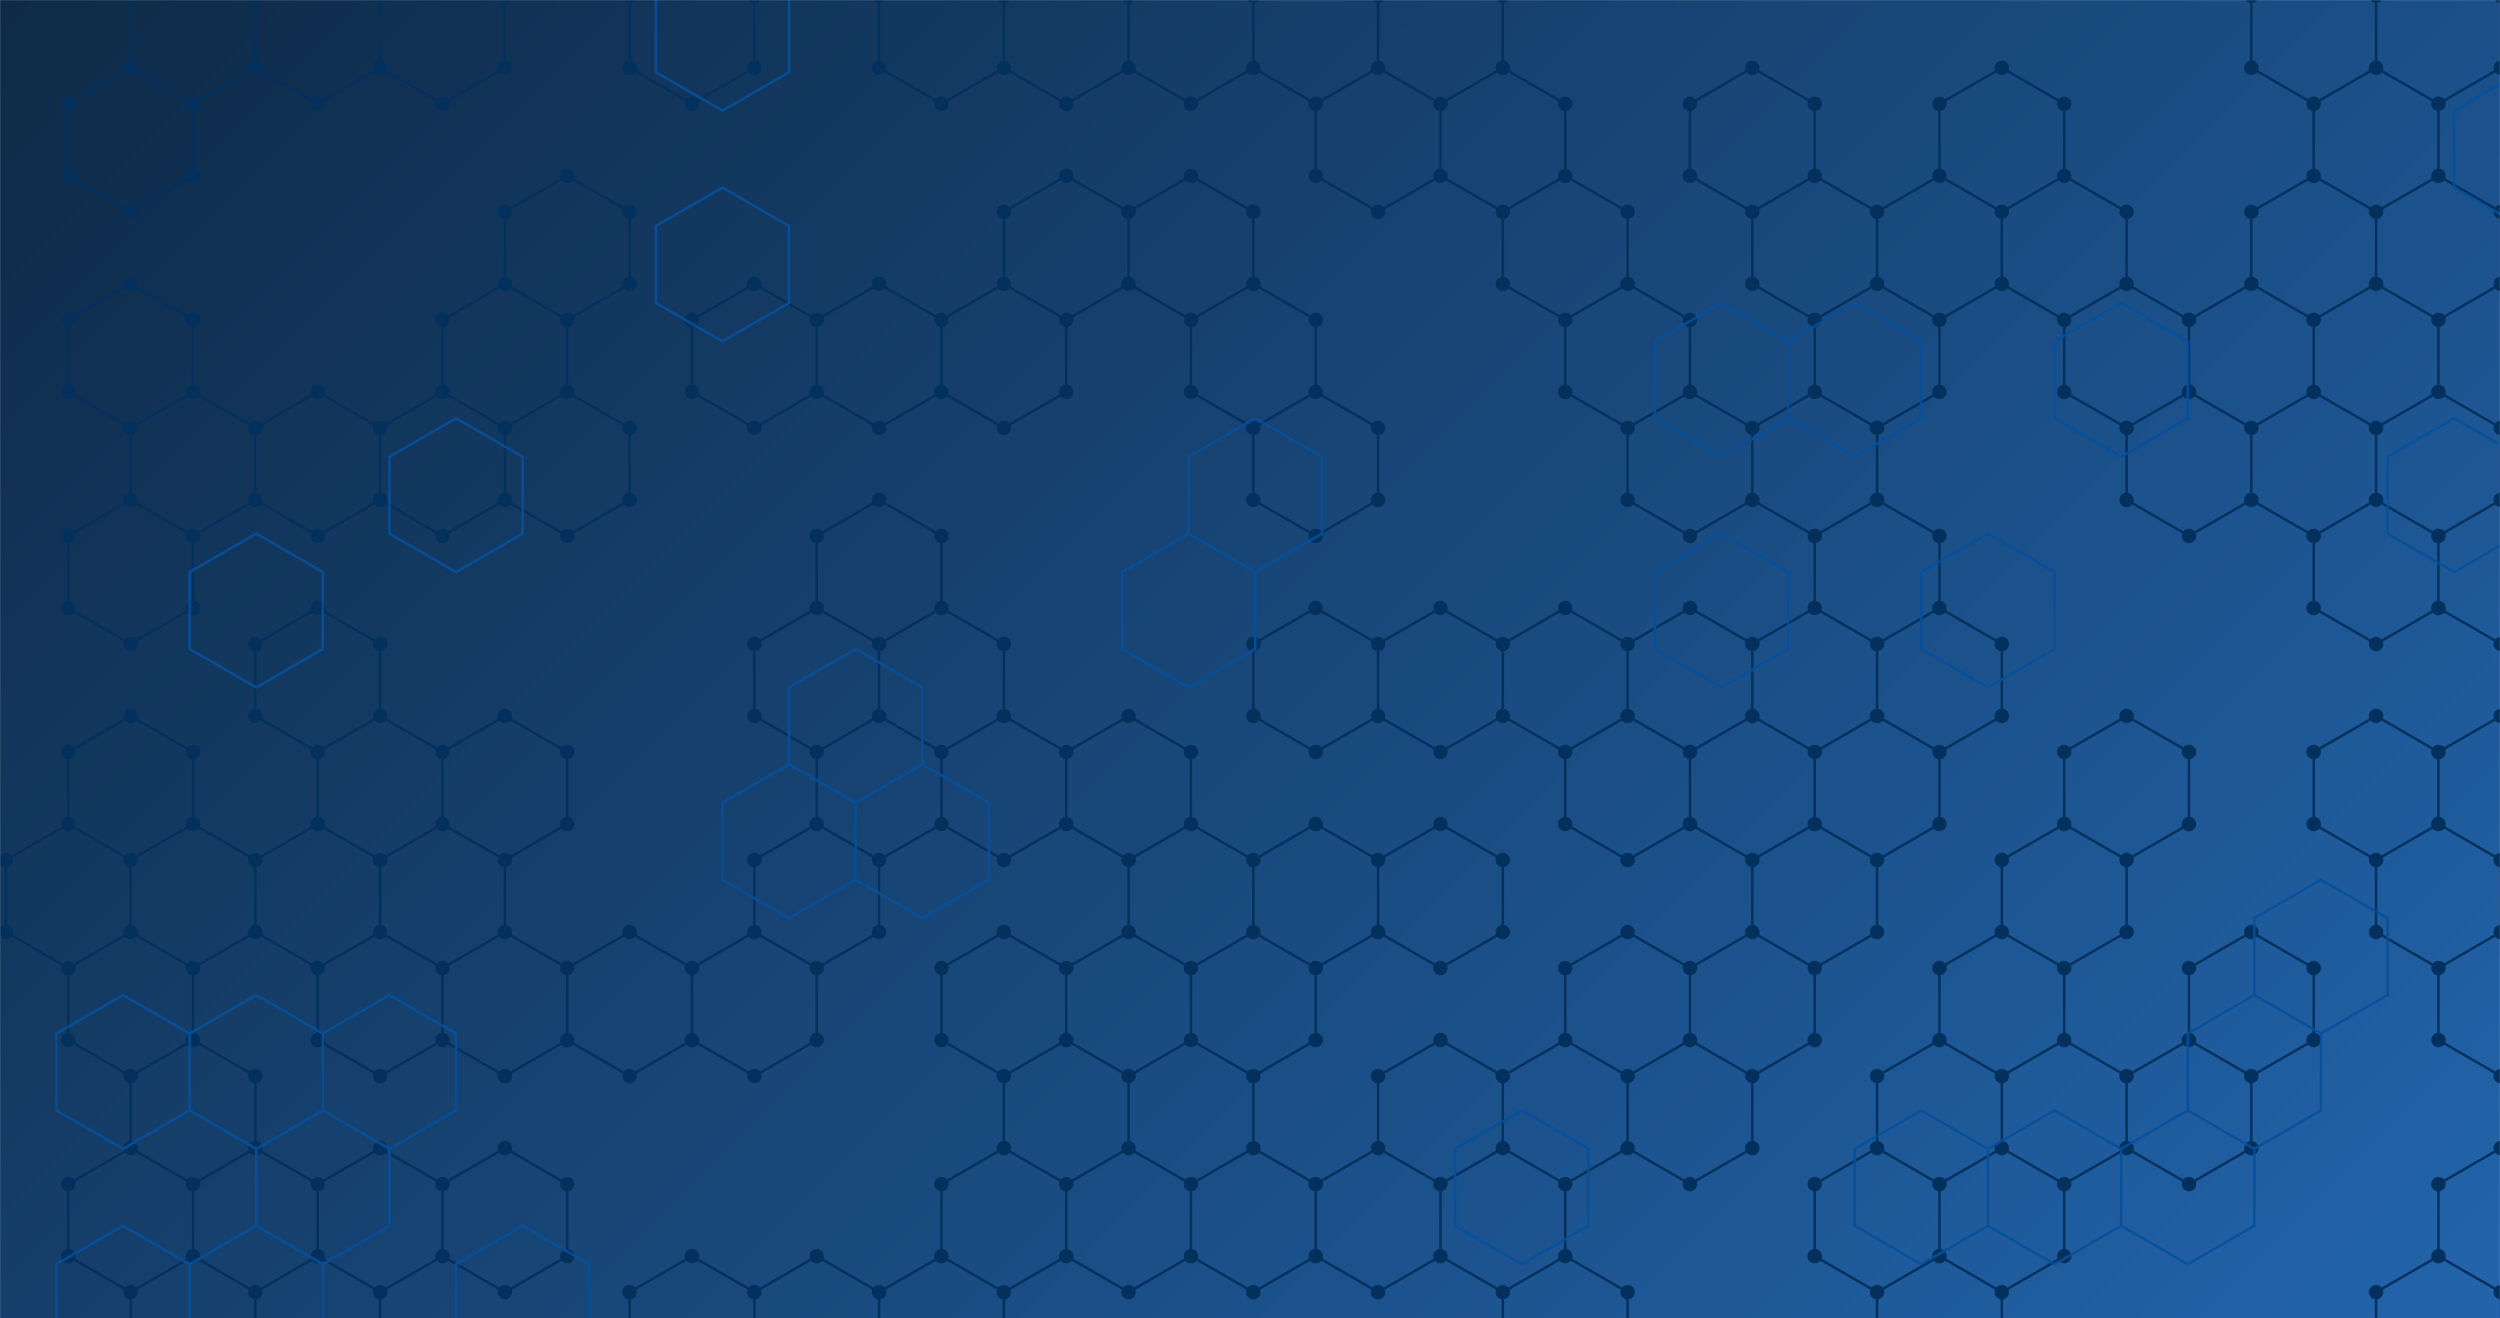 <svg xmlns="http://www.w3.org/2000/svg" version="1.1" xmlns:xlink="http://www.w3.org/1999/xlink" xmlns:svgjs="http://svgjs.com/svgjs" width="2048" height="1080" preserveAspectRatio="none" viewBox="0 0 2048 1080"><g mask="url(&quot;#SvgjsMask1014&quot;)" fill="none"><rect width="2048" height="1080" x="0" y="0" fill="url(#SvgjsLinearGradient1015)"></rect><path d="M106.99 55.54L158.08 85.04L158.08 144.04L106.99 173.54L55.89 144.04L55.89 85.04zM106.99 232.54L158.08 262.04L158.08 321.04L106.99 350.54L55.89 321.04L55.89 262.04zM106.99 409.54L158.08 439.04L158.08 498.04L106.99 527.54L55.89 498.04L55.89 439.04zM106.99 586.54L158.08 616.04L158.08 675.04L106.99 704.54L55.89 675.04L55.89 616.04zM55.89 675.04L106.99 704.54L106.99 763.54L55.89 793.04L4.79 763.54L4.79 704.54zM106.99 763.54L158.08 793.04L158.08 852.04L106.99 881.54L55.89 852.04L55.89 793.04zM106.99 940.54L158.08 970.04L158.08 1029.04L106.99 1058.54L55.89 1029.04L55.89 970.04zM158.08 -32.96L209.18 -3.46L209.18 55.54L158.08 85.04L106.99 55.54L106.99 -3.46zM158.08 321.04L209.18 350.54L209.18 409.54L158.08 439.04L106.99 409.54L106.99 350.54zM158.08 675.04L209.18 704.54L209.18 763.54L158.08 793.04L106.99 763.54L106.99 704.54zM158.08 852.04L209.18 881.54L209.18 940.54L158.08 970.04L106.99 940.54L106.99 881.54zM209.18 940.54L260.28 970.04L260.28 1029.04L209.18 1058.54L158.08 1029.04L158.08 970.04zM158.08 1029.04L209.18 1058.54L209.18 1117.54L158.08 1147.04L106.99 1117.54L106.99 1058.54zM260.28 -32.96L311.37 -3.46L311.37 55.54L260.28 85.04L209.18 55.54L209.18 -3.46zM260.28 321.04L311.37 350.54L311.37 409.54L260.28 439.04L209.18 409.54L209.18 350.54zM260.28 498.04L311.37 527.54L311.37 586.54L260.28 616.04L209.18 586.54L209.18 527.54zM311.37 586.54L362.47 616.04L362.47 675.04L311.37 704.54L260.28 675.04L260.28 616.04zM260.28 675.04L311.37 704.54L311.37 763.54L260.28 793.04L209.18 763.54L209.18 704.54zM311.37 763.54L362.47 793.04L362.47 852.04L311.37 881.54L260.28 852.04L260.28 793.04zM311.37 940.54L362.47 970.04L362.47 1029.04L311.37 1058.54L260.28 1029.04L260.28 970.04zM260.28 1029.04L311.37 1058.54L311.37 1117.54L260.28 1147.04L209.18 1117.54L209.18 1058.54zM362.47 -32.96L413.57 -3.46L413.57 55.54L362.47 85.04L311.37 55.54L311.37 -3.46zM413.57 232.54L464.67 262.04L464.67 321.04L413.57 350.54L362.47 321.04L362.47 262.04zM362.47 321.04L413.57 350.54L413.57 409.54L362.47 439.04L311.37 409.54L311.37 350.54zM413.57 586.54L464.67 616.04L464.67 675.04L413.57 704.54L362.47 675.04L362.47 616.04zM362.47 675.04L413.57 704.54L413.57 763.54L362.47 793.04L311.37 763.54L311.37 704.54zM413.57 763.54L464.67 793.04L464.67 852.04L413.57 881.54L362.47 852.04L362.47 793.04zM413.57 940.54L464.67 970.04L464.67 1029.04L413.57 1058.54L362.47 1029.04L362.47 970.04zM464.67 144.04L515.76 173.54L515.76 232.54L464.67 262.04L413.57 232.54L413.57 173.54zM464.67 321.04L515.76 350.54L515.76 409.54L464.67 439.04L413.57 409.54L413.57 350.54zM515.76 763.54L566.86 793.04L566.86 852.04L515.76 881.54L464.67 852.04L464.67 793.04zM566.86 -32.96L617.96 -3.46L617.96 55.54L566.86 85.04L515.76 55.54L515.76 -3.46zM617.96 232.54L669.05 262.04L669.05 321.04L617.96 350.54L566.86 321.04L566.86 262.04zM617.96 763.54L669.05 793.04L669.05 852.04L617.96 881.54L566.86 852.04L566.86 793.04zM566.86 1029.04L617.96 1058.54L617.96 1117.54L566.86 1147.04L515.76 1117.54L515.76 1058.54zM720.15 232.54L771.25 262.04L771.25 321.04L720.15 350.54L669.05 321.04L669.05 262.04zM720.15 409.54L771.25 439.04L771.25 498.04L720.15 527.54L669.05 498.04L669.05 439.04zM669.05 498.04L720.15 527.54L720.15 586.54L669.05 616.04L617.96 586.54L617.96 527.54zM720.15 586.54L771.25 616.04L771.25 675.04L720.15 704.54L669.05 675.04L669.05 616.04zM669.05 675.04L720.15 704.54L720.15 763.54L669.05 793.04L617.96 763.54L617.96 704.54zM669.05 1029.04L720.15 1058.54L720.15 1117.54L669.05 1147.04L617.96 1117.54L617.96 1058.54zM771.25 -32.96L822.34 -3.46L822.34 55.54L771.25 85.04L720.15 55.54L720.15 -3.46zM822.34 232.54L873.44 262.04L873.44 321.04L822.34 350.54L771.25 321.04L771.25 262.04zM771.25 498.04L822.34 527.54L822.34 586.54L771.25 616.04L720.15 586.54L720.15 527.54zM822.34 586.54L873.44 616.04L873.44 675.04L822.34 704.54L771.25 675.04L771.25 616.04zM822.34 763.54L873.44 793.04L873.44 852.04L822.34 881.54L771.25 852.04L771.25 793.04zM822.34 940.54L873.44 970.04L873.44 1029.04L822.34 1058.54L771.25 1029.04L771.25 970.04zM771.25 1029.04L822.34 1058.54L822.34 1117.54L771.25 1147.04L720.15 1117.54L720.15 1058.54zM873.44 -32.96L924.54 -3.46L924.54 55.54L873.44 85.04L822.34 55.54L822.34 -3.46zM873.44 144.04L924.54 173.54L924.54 232.54L873.44 262.04L822.34 232.54L822.34 173.54zM924.54 586.54L975.64 616.04L975.64 675.04L924.54 704.54L873.44 675.04L873.44 616.04zM924.54 763.54L975.64 793.04L975.64 852.04L924.54 881.54L873.44 852.04L873.44 793.04zM873.44 852.04L924.54 881.54L924.54 940.54L873.44 970.04L822.34 940.54L822.34 881.54zM924.54 940.54L975.64 970.04L975.64 1029.04L924.54 1058.54L873.44 1029.04L873.44 970.04zM975.64 -32.96L1026.73 -3.46L1026.73 55.54L975.64 85.04L924.54 55.54L924.54 -3.46zM975.64 144.04L1026.73 173.54L1026.73 232.54L975.64 262.04L924.54 232.54L924.54 173.54zM1026.73 232.54L1077.83 262.04L1077.83 321.04L1026.73 350.54L975.64 321.04L975.64 262.04zM975.64 675.04L1026.73 704.54L1026.73 763.54L975.64 793.04L924.54 763.54L924.54 704.54zM1026.73 763.54L1077.83 793.04L1077.83 852.04L1026.73 881.54L975.64 852.04L975.64 793.04zM975.64 852.04L1026.73 881.54L1026.73 940.54L975.64 970.04L924.54 940.54L924.54 881.54zM1026.73 940.54L1077.83 970.04L1077.83 1029.04L1026.73 1058.54L975.64 1029.04L975.64 970.04zM1077.83 -32.96L1128.93 -3.46L1128.93 55.54L1077.83 85.04L1026.73 55.54L1026.73 -3.46zM1128.93 55.54L1180.02 85.04L1180.02 144.04L1128.93 173.54L1077.83 144.04L1077.83 85.04zM1077.83 321.04L1128.93 350.54L1128.93 409.54L1077.83 439.04L1026.73 409.54L1026.73 350.54zM1077.83 498.04L1128.93 527.54L1128.93 586.54L1077.83 616.04L1026.73 586.54L1026.73 527.54zM1077.83 675.04L1128.93 704.54L1128.93 763.54L1077.83 793.04L1026.73 763.54L1026.73 704.54zM1128.93 940.54L1180.02 970.04L1180.02 1029.04L1128.93 1058.54L1077.83 1029.04L1077.83 970.04zM1180.02 -32.96L1231.12 -3.46L1231.12 55.54L1180.02 85.04L1128.93 55.54L1128.93 -3.46zM1231.12 55.54L1282.22 85.04L1282.22 144.04L1231.12 173.54L1180.02 144.04L1180.02 85.04zM1180.02 498.04L1231.12 527.54L1231.12 586.54L1180.02 616.04L1128.93 586.54L1128.93 527.54zM1180.02 675.04L1231.12 704.54L1231.12 763.54L1180.02 793.04L1128.93 763.54L1128.93 704.54zM1180.02 852.04L1231.12 881.54L1231.12 940.54L1180.02 970.04L1128.93 940.54L1128.93 881.54zM1231.12 940.54L1282.22 970.04L1282.22 1029.04L1231.12 1058.54L1180.02 1029.04L1180.02 970.04zM1282.22 144.04L1333.31 173.54L1333.31 232.54L1282.22 262.04L1231.12 232.54L1231.12 173.54zM1333.31 232.54L1384.41 262.04L1384.41 321.04L1333.31 350.54L1282.22 321.04L1282.22 262.04zM1282.22 498.04L1333.31 527.54L1333.31 586.54L1282.22 616.04L1231.12 586.54L1231.12 527.54zM1333.31 586.54L1384.41 616.04L1384.41 675.04L1333.31 704.54L1282.22 675.04L1282.22 616.04zM1333.31 763.54L1384.41 793.04L1384.41 852.04L1333.31 881.54L1282.22 852.04L1282.22 793.04zM1282.22 852.04L1333.31 881.54L1333.31 940.54L1282.22 970.04L1231.12 940.54L1231.12 881.54zM1282.22 1029.04L1333.31 1058.54L1333.31 1117.54L1282.22 1147.04L1231.12 1117.54L1231.12 1058.54zM1435.51 55.54L1486.6 85.04L1486.6 144.04L1435.51 173.54L1384.41 144.04L1384.41 85.04zM1384.41 321.04L1435.51 350.54L1435.51 409.54L1384.41 439.04L1333.31 409.54L1333.31 350.54zM1384.41 498.04L1435.51 527.54L1435.51 586.54L1384.41 616.04L1333.31 586.54L1333.31 527.54zM1435.51 586.54L1486.6 616.04L1486.6 675.04L1435.51 704.54L1384.41 675.04L1384.41 616.04zM1435.51 763.54L1486.6 793.04L1486.6 852.04L1435.51 881.54L1384.41 852.04L1384.41 793.04zM1384.41 852.04L1435.51 881.54L1435.51 940.54L1384.41 970.04L1333.31 940.54L1333.31 881.54zM1486.6 144.04L1537.7 173.54L1537.7 232.54L1486.6 262.04L1435.51 232.54L1435.51 173.54zM1537.7 232.54L1588.8 262.04L1588.8 321.04L1537.7 350.54L1486.6 321.04L1486.6 262.04zM1486.6 321.04L1537.7 350.54L1537.7 409.54L1486.6 439.04L1435.51 409.54L1435.51 350.54zM1537.7 409.54L1588.8 439.04L1588.8 498.04L1537.7 527.54L1486.6 498.04L1486.6 439.04zM1486.6 498.04L1537.7 527.54L1537.7 586.54L1486.6 616.04L1435.51 586.54L1435.51 527.54zM1537.7 586.54L1588.8 616.04L1588.8 675.04L1537.7 704.54L1486.6 675.04L1486.6 616.04zM1486.6 675.04L1537.7 704.54L1537.7 763.54L1486.6 793.04L1435.51 763.54L1435.51 704.54zM1537.7 940.54L1588.8 970.04L1588.8 1029.04L1537.7 1058.54L1486.6 1029.04L1486.6 970.04zM1639.9 55.54L1690.99 85.04L1690.99 144.04L1639.9 173.54L1588.8 144.04L1588.8 85.04zM1588.8 144.04L1639.9 173.54L1639.9 232.54L1588.8 262.04L1537.7 232.54L1537.7 173.54zM1588.8 498.04L1639.9 527.54L1639.9 586.54L1588.8 616.04L1537.7 586.54L1537.7 527.54zM1639.9 763.54L1690.99 793.04L1690.99 852.04L1639.9 881.54L1588.8 852.04L1588.8 793.04zM1588.8 852.04L1639.9 881.54L1639.9 940.54L1588.8 970.04L1537.7 940.54L1537.7 881.54zM1639.9 940.54L1690.99 970.04L1690.99 1029.04L1639.9 1058.54L1588.8 1029.04L1588.8 970.04zM1588.8 1029.04L1639.9 1058.54L1639.9 1117.54L1588.8 1147.04L1537.7 1117.54L1537.7 1058.54zM1690.99 144.04L1742.09 173.54L1742.09 232.54L1690.99 262.04L1639.9 232.54L1639.9 173.54zM1742.09 232.54L1793.19 262.04L1793.19 321.04L1742.09 350.54L1690.99 321.04L1690.99 262.04zM1742.09 586.54L1793.19 616.04L1793.19 675.04L1742.09 704.54L1690.99 675.04L1690.99 616.04zM1690.99 675.04L1742.09 704.54L1742.09 763.54L1690.99 793.04L1639.9 763.54L1639.9 704.54zM1690.99 852.04L1742.09 881.54L1742.09 940.54L1690.99 970.04L1639.9 940.54L1639.9 881.54zM1844.28 232.54L1895.38 262.04L1895.38 321.04L1844.28 350.54L1793.19 321.04L1793.19 262.04zM1793.19 321.04L1844.28 350.54L1844.28 409.54L1793.19 439.04L1742.09 409.54L1742.09 350.54zM1844.28 763.54L1895.38 793.04L1895.38 852.04L1844.28 881.54L1793.19 852.04L1793.19 793.04zM1793.19 852.04L1844.28 881.54L1844.28 940.54L1793.19 970.04L1742.09 940.54L1742.09 881.54zM1895.38 -32.96L1946.48 -3.46L1946.48 55.54L1895.38 85.04L1844.28 55.54L1844.28 -3.46zM1946.48 55.54L1997.57 85.04L1997.57 144.04L1946.48 173.54L1895.38 144.04L1895.38 85.04zM1895.38 144.04L1946.48 173.54L1946.48 232.54L1895.38 262.04L1844.28 232.54L1844.28 173.54zM1895.38 321.04L1946.48 350.54L1946.48 409.54L1895.38 439.04L1844.28 409.54L1844.28 350.54zM1946.48 409.54L1997.57 439.04L1997.57 498.04L1946.48 527.54L1895.38 498.04L1895.38 439.04zM1946.48 586.54L1997.57 616.04L1997.57 675.04L1946.48 704.54L1895.38 675.04L1895.38 616.04zM1997.57 -32.96L2048.67 -3.46L2048.67 55.54L1997.57 85.04L1946.48 55.54L1946.48 -3.46zM1997.57 144.04L2048.67 173.54L2048.67 232.54L1997.57 262.04L1946.48 232.54L1946.48 173.54zM2048.67 232.54L2099.77 262.04L2099.77 321.04L2048.67 350.54L1997.57 321.04L1997.57 262.04zM1997.57 321.04L2048.67 350.54L2048.67 409.54L1997.57 439.04L1946.48 409.54L1946.48 350.54zM2048.67 409.54L2099.77 439.04L2099.77 498.04L2048.67 527.54L1997.57 498.04L1997.57 439.04zM2048.67 586.54L2099.77 616.04L2099.77 675.04L2048.67 704.54L1997.57 675.04L1997.57 616.04zM1997.57 675.04L2048.67 704.54L2048.67 763.54L1997.57 793.04L1946.48 763.54L1946.48 704.54zM2048.67 763.54L2099.77 793.04L2099.77 852.04L2048.67 881.54L1997.57 852.04L1997.57 793.04zM2048.67 940.54L2099.77 970.04L2099.77 1029.04L2048.67 1058.54L1997.57 1029.04L1997.57 970.04zM1997.57 1029.04L2048.67 1058.54L2048.67 1117.54L1997.57 1147.04L1946.48 1117.54L1946.48 1058.54zM2099.77 -32.96L2150.86 -3.46L2150.86 55.54L2099.77 85.04L2048.67 55.54L2048.67 -3.46zM2150.86 409.54L2201.96 439.04L2201.96 498.04L2150.86 527.54L2099.77 498.04L2099.77 439.04zM2150.86 586.54L2201.96 616.04L2201.96 675.04L2150.86 704.54L2099.77 675.04L2099.77 616.04zM2099.77 675.04L2150.86 704.54L2150.86 763.54L2099.77 793.04L2048.67 763.54L2048.67 704.54zM2099.77 1029.04L2150.86 1058.54L2150.86 1117.54L2099.77 1147.04L2048.67 1117.54L2048.67 1058.54z" stroke="rgba(3, 48, 93, 1)" stroke-width="2"></path><path d="M101.09 55.54 a5.9 5.9 0 1 0 11.8 0 a5.9 5.9 0 1 0 -11.8 0zM152.18 85.04 a5.9 5.9 0 1 0 11.8 0 a5.9 5.9 0 1 0 -11.8 0zM152.18 144.04 a5.9 5.9 0 1 0 11.8 0 a5.9 5.9 0 1 0 -11.8 0zM101.09 173.54 a5.9 5.9 0 1 0 11.8 0 a5.9 5.9 0 1 0 -11.8 0zM49.99 144.04 a5.9 5.9 0 1 0 11.8 0 a5.9 5.9 0 1 0 -11.8 0zM49.99 85.04 a5.9 5.9 0 1 0 11.8 0 a5.9 5.9 0 1 0 -11.8 0zM101.09 232.54 a5.9 5.9 0 1 0 11.8 0 a5.9 5.9 0 1 0 -11.8 0zM152.18 262.04 a5.9 5.9 0 1 0 11.8 0 a5.9 5.9 0 1 0 -11.8 0zM152.18 321.04 a5.9 5.9 0 1 0 11.8 0 a5.9 5.9 0 1 0 -11.8 0zM101.09 350.54 a5.9 5.9 0 1 0 11.8 0 a5.9 5.9 0 1 0 -11.8 0zM49.99 321.04 a5.9 5.9 0 1 0 11.8 0 a5.9 5.9 0 1 0 -11.8 0zM49.99 262.04 a5.9 5.9 0 1 0 11.8 0 a5.9 5.9 0 1 0 -11.8 0zM101.09 409.54 a5.9 5.9 0 1 0 11.8 0 a5.9 5.9 0 1 0 -11.8 0zM152.18 439.04 a5.9 5.9 0 1 0 11.8 0 a5.9 5.9 0 1 0 -11.8 0zM152.18 498.04 a5.9 5.9 0 1 0 11.8 0 a5.9 5.9 0 1 0 -11.8 0zM101.09 527.54 a5.9 5.9 0 1 0 11.8 0 a5.9 5.9 0 1 0 -11.8 0zM49.99 498.04 a5.9 5.9 0 1 0 11.8 0 a5.9 5.9 0 1 0 -11.8 0zM49.99 439.04 a5.9 5.9 0 1 0 11.8 0 a5.9 5.9 0 1 0 -11.8 0zM101.09 586.54 a5.9 5.9 0 1 0 11.8 0 a5.9 5.9 0 1 0 -11.8 0zM152.18 616.04 a5.9 5.9 0 1 0 11.8 0 a5.9 5.9 0 1 0 -11.8 0zM152.18 675.04 a5.9 5.9 0 1 0 11.8 0 a5.9 5.9 0 1 0 -11.8 0zM101.09 704.54 a5.9 5.9 0 1 0 11.8 0 a5.9 5.9 0 1 0 -11.8 0zM49.99 675.04 a5.9 5.9 0 1 0 11.8 0 a5.9 5.9 0 1 0 -11.8 0zM49.99 616.04 a5.9 5.9 0 1 0 11.8 0 a5.9 5.9 0 1 0 -11.8 0zM101.09 763.54 a5.9 5.9 0 1 0 11.8 0 a5.9 5.9 0 1 0 -11.8 0zM49.99 793.04 a5.9 5.9 0 1 0 11.8 0 a5.9 5.9 0 1 0 -11.8 0zM-1.11 763.54 a5.9 5.9 0 1 0 11.8 0 a5.9 5.9 0 1 0 -11.8 0zM-1.11 704.54 a5.9 5.9 0 1 0 11.8 0 a5.9 5.9 0 1 0 -11.8 0zM152.18 793.04 a5.9 5.9 0 1 0 11.8 0 a5.9 5.9 0 1 0 -11.8 0zM152.18 852.04 a5.9 5.9 0 1 0 11.8 0 a5.9 5.9 0 1 0 -11.8 0zM101.09 881.54 a5.9 5.9 0 1 0 11.8 0 a5.9 5.9 0 1 0 -11.8 0zM49.99 852.04 a5.9 5.9 0 1 0 11.8 0 a5.9 5.9 0 1 0 -11.8 0zM101.09 940.54 a5.9 5.9 0 1 0 11.8 0 a5.9 5.9 0 1 0 -11.8 0zM152.18 970.04 a5.9 5.9 0 1 0 11.8 0 a5.9 5.9 0 1 0 -11.8 0zM152.18 1029.04 a5.9 5.9 0 1 0 11.8 0 a5.9 5.9 0 1 0 -11.8 0zM101.09 1058.54 a5.9 5.9 0 1 0 11.8 0 a5.9 5.9 0 1 0 -11.8 0zM49.99 1029.04 a5.9 5.9 0 1 0 11.8 0 a5.9 5.9 0 1 0 -11.8 0zM49.99 970.04 a5.9 5.9 0 1 0 11.8 0 a5.9 5.9 0 1 0 -11.8 0zM152.18 -32.96 a5.9 5.9 0 1 0 11.8 0 a5.9 5.9 0 1 0 -11.8 0zM203.28 -3.46 a5.9 5.9 0 1 0 11.8 0 a5.9 5.9 0 1 0 -11.8 0zM203.28 55.54 a5.9 5.9 0 1 0 11.8 0 a5.9 5.9 0 1 0 -11.8 0zM101.09 -3.46 a5.9 5.9 0 1 0 11.8 0 a5.9 5.9 0 1 0 -11.8 0zM203.28 350.54 a5.9 5.9 0 1 0 11.8 0 a5.9 5.9 0 1 0 -11.8 0zM203.28 409.54 a5.9 5.9 0 1 0 11.8 0 a5.9 5.9 0 1 0 -11.8 0zM203.28 704.54 a5.9 5.9 0 1 0 11.8 0 a5.9 5.9 0 1 0 -11.8 0zM203.28 763.54 a5.9 5.9 0 1 0 11.8 0 a5.9 5.9 0 1 0 -11.8 0zM203.28 881.54 a5.9 5.9 0 1 0 11.8 0 a5.9 5.9 0 1 0 -11.8 0zM203.28 940.54 a5.9 5.9 0 1 0 11.8 0 a5.9 5.9 0 1 0 -11.8 0zM254.38 970.04 a5.9 5.9 0 1 0 11.8 0 a5.9 5.9 0 1 0 -11.8 0zM254.38 1029.04 a5.9 5.9 0 1 0 11.8 0 a5.9 5.9 0 1 0 -11.8 0zM203.28 1058.54 a5.9 5.9 0 1 0 11.8 0 a5.9 5.9 0 1 0 -11.8 0zM203.28 1117.54 a5.9 5.9 0 1 0 11.8 0 a5.9 5.9 0 1 0 -11.8 0zM152.18 1147.04 a5.9 5.9 0 1 0 11.8 0 a5.9 5.9 0 1 0 -11.8 0zM101.09 1117.54 a5.9 5.9 0 1 0 11.8 0 a5.9 5.9 0 1 0 -11.8 0zM254.38 -32.96 a5.9 5.9 0 1 0 11.8 0 a5.9 5.9 0 1 0 -11.8 0zM305.47 -3.46 a5.9 5.9 0 1 0 11.8 0 a5.9 5.9 0 1 0 -11.8 0zM305.47 55.54 a5.9 5.9 0 1 0 11.8 0 a5.9 5.9 0 1 0 -11.8 0zM254.38 85.04 a5.9 5.9 0 1 0 11.8 0 a5.9 5.9 0 1 0 -11.8 0zM254.38 321.04 a5.9 5.9 0 1 0 11.8 0 a5.9 5.9 0 1 0 -11.8 0zM305.47 350.54 a5.9 5.9 0 1 0 11.8 0 a5.9 5.9 0 1 0 -11.8 0zM305.47 409.54 a5.9 5.9 0 1 0 11.8 0 a5.9 5.9 0 1 0 -11.8 0zM254.38 439.04 a5.9 5.9 0 1 0 11.8 0 a5.9 5.9 0 1 0 -11.8 0zM254.38 498.04 a5.9 5.9 0 1 0 11.8 0 a5.9 5.9 0 1 0 -11.8 0zM305.47 527.54 a5.9 5.9 0 1 0 11.8 0 a5.9 5.9 0 1 0 -11.8 0zM305.47 586.54 a5.9 5.9 0 1 0 11.8 0 a5.9 5.9 0 1 0 -11.8 0zM254.38 616.04 a5.9 5.9 0 1 0 11.8 0 a5.9 5.9 0 1 0 -11.8 0zM203.28 586.54 a5.9 5.9 0 1 0 11.8 0 a5.9 5.9 0 1 0 -11.8 0zM203.28 527.54 a5.9 5.9 0 1 0 11.8 0 a5.9 5.9 0 1 0 -11.8 0zM356.57 616.04 a5.9 5.9 0 1 0 11.8 0 a5.9 5.9 0 1 0 -11.8 0zM356.57 675.04 a5.9 5.9 0 1 0 11.8 0 a5.9 5.9 0 1 0 -11.8 0zM305.47 704.54 a5.9 5.9 0 1 0 11.8 0 a5.9 5.9 0 1 0 -11.8 0zM254.38 675.04 a5.9 5.9 0 1 0 11.8 0 a5.9 5.9 0 1 0 -11.8 0zM305.47 763.54 a5.9 5.9 0 1 0 11.8 0 a5.9 5.9 0 1 0 -11.8 0zM254.38 793.04 a5.9 5.9 0 1 0 11.8 0 a5.9 5.9 0 1 0 -11.8 0zM356.57 793.04 a5.9 5.9 0 1 0 11.8 0 a5.9 5.9 0 1 0 -11.8 0zM356.57 852.04 a5.9 5.9 0 1 0 11.8 0 a5.9 5.9 0 1 0 -11.8 0zM305.47 881.54 a5.9 5.9 0 1 0 11.8 0 a5.9 5.9 0 1 0 -11.8 0zM254.38 852.04 a5.9 5.9 0 1 0 11.8 0 a5.9 5.9 0 1 0 -11.8 0zM305.47 940.54 a5.9 5.9 0 1 0 11.8 0 a5.9 5.9 0 1 0 -11.8 0zM356.57 970.04 a5.9 5.9 0 1 0 11.8 0 a5.9 5.9 0 1 0 -11.8 0zM356.57 1029.04 a5.9 5.9 0 1 0 11.8 0 a5.9 5.9 0 1 0 -11.8 0zM305.47 1058.54 a5.9 5.9 0 1 0 11.8 0 a5.9 5.9 0 1 0 -11.8 0zM305.47 1117.54 a5.9 5.9 0 1 0 11.8 0 a5.9 5.9 0 1 0 -11.8 0zM254.38 1147.04 a5.9 5.9 0 1 0 11.8 0 a5.9 5.9 0 1 0 -11.8 0zM356.57 -32.96 a5.9 5.9 0 1 0 11.8 0 a5.9 5.9 0 1 0 -11.8 0zM407.67 -3.46 a5.9 5.9 0 1 0 11.8 0 a5.9 5.9 0 1 0 -11.8 0zM407.67 55.54 a5.9 5.9 0 1 0 11.8 0 a5.9 5.9 0 1 0 -11.8 0zM356.57 85.04 a5.9 5.9 0 1 0 11.8 0 a5.9 5.9 0 1 0 -11.8 0zM407.67 232.54 a5.9 5.9 0 1 0 11.8 0 a5.9 5.9 0 1 0 -11.8 0zM458.77 262.04 a5.9 5.9 0 1 0 11.8 0 a5.9 5.9 0 1 0 -11.8 0zM458.77 321.04 a5.9 5.9 0 1 0 11.8 0 a5.9 5.9 0 1 0 -11.8 0zM407.67 350.54 a5.9 5.9 0 1 0 11.8 0 a5.9 5.9 0 1 0 -11.8 0zM356.57 321.04 a5.9 5.9 0 1 0 11.8 0 a5.9 5.9 0 1 0 -11.8 0zM356.57 262.04 a5.9 5.9 0 1 0 11.8 0 a5.9 5.9 0 1 0 -11.8 0zM407.67 409.54 a5.9 5.9 0 1 0 11.8 0 a5.9 5.9 0 1 0 -11.8 0zM356.57 439.04 a5.9 5.9 0 1 0 11.8 0 a5.9 5.9 0 1 0 -11.8 0zM407.67 586.54 a5.9 5.9 0 1 0 11.8 0 a5.9 5.9 0 1 0 -11.8 0zM458.77 616.04 a5.9 5.9 0 1 0 11.8 0 a5.9 5.9 0 1 0 -11.8 0zM458.77 675.04 a5.9 5.9 0 1 0 11.8 0 a5.9 5.9 0 1 0 -11.8 0zM407.67 704.54 a5.9 5.9 0 1 0 11.8 0 a5.9 5.9 0 1 0 -11.8 0zM407.67 763.54 a5.9 5.9 0 1 0 11.8 0 a5.9 5.9 0 1 0 -11.8 0zM458.77 793.04 a5.9 5.9 0 1 0 11.8 0 a5.9 5.9 0 1 0 -11.8 0zM458.77 852.04 a5.9 5.9 0 1 0 11.8 0 a5.9 5.9 0 1 0 -11.8 0zM407.67 881.54 a5.9 5.9 0 1 0 11.8 0 a5.9 5.9 0 1 0 -11.8 0zM407.67 940.54 a5.9 5.9 0 1 0 11.8 0 a5.9 5.9 0 1 0 -11.8 0zM458.77 970.04 a5.9 5.9 0 1 0 11.8 0 a5.9 5.9 0 1 0 -11.8 0zM458.77 1029.04 a5.9 5.9 0 1 0 11.8 0 a5.9 5.9 0 1 0 -11.8 0zM407.67 1058.54 a5.9 5.9 0 1 0 11.8 0 a5.9 5.9 0 1 0 -11.8 0zM458.77 144.04 a5.9 5.9 0 1 0 11.8 0 a5.9 5.9 0 1 0 -11.8 0zM509.86 173.54 a5.9 5.9 0 1 0 11.8 0 a5.9 5.9 0 1 0 -11.8 0zM509.86 232.54 a5.9 5.9 0 1 0 11.8 0 a5.9 5.9 0 1 0 -11.8 0zM407.67 173.54 a5.9 5.9 0 1 0 11.8 0 a5.9 5.9 0 1 0 -11.8 0zM509.86 350.54 a5.9 5.9 0 1 0 11.8 0 a5.9 5.9 0 1 0 -11.8 0zM509.86 409.54 a5.9 5.9 0 1 0 11.8 0 a5.9 5.9 0 1 0 -11.8 0zM458.77 439.04 a5.9 5.9 0 1 0 11.8 0 a5.9 5.9 0 1 0 -11.8 0zM509.86 763.54 a5.9 5.9 0 1 0 11.8 0 a5.9 5.9 0 1 0 -11.8 0zM560.96 793.04 a5.9 5.9 0 1 0 11.8 0 a5.9 5.9 0 1 0 -11.8 0zM560.96 852.04 a5.9 5.9 0 1 0 11.8 0 a5.9 5.9 0 1 0 -11.8 0zM509.86 881.54 a5.9 5.9 0 1 0 11.8 0 a5.9 5.9 0 1 0 -11.8 0zM560.96 -32.96 a5.9 5.9 0 1 0 11.8 0 a5.9 5.9 0 1 0 -11.8 0zM612.06 -3.46 a5.9 5.9 0 1 0 11.8 0 a5.9 5.9 0 1 0 -11.8 0zM612.06 55.54 a5.9 5.9 0 1 0 11.8 0 a5.9 5.9 0 1 0 -11.8 0zM560.96 85.04 a5.9 5.9 0 1 0 11.8 0 a5.9 5.9 0 1 0 -11.8 0zM509.86 55.54 a5.9 5.9 0 1 0 11.8 0 a5.9 5.9 0 1 0 -11.8 0zM509.86 -3.46 a5.9 5.9 0 1 0 11.8 0 a5.9 5.9 0 1 0 -11.8 0zM612.06 232.54 a5.9 5.9 0 1 0 11.8 0 a5.9 5.9 0 1 0 -11.8 0zM663.15 262.04 a5.9 5.9 0 1 0 11.8 0 a5.9 5.9 0 1 0 -11.8 0zM663.15 321.04 a5.9 5.9 0 1 0 11.8 0 a5.9 5.9 0 1 0 -11.8 0zM612.06 350.54 a5.9 5.9 0 1 0 11.8 0 a5.9 5.9 0 1 0 -11.8 0zM560.96 321.04 a5.9 5.9 0 1 0 11.8 0 a5.9 5.9 0 1 0 -11.8 0zM560.96 262.04 a5.9 5.9 0 1 0 11.8 0 a5.9 5.9 0 1 0 -11.8 0zM612.06 763.54 a5.9 5.9 0 1 0 11.8 0 a5.9 5.9 0 1 0 -11.8 0zM663.15 793.04 a5.9 5.9 0 1 0 11.8 0 a5.9 5.9 0 1 0 -11.8 0zM663.15 852.04 a5.9 5.9 0 1 0 11.8 0 a5.9 5.9 0 1 0 -11.8 0zM612.06 881.54 a5.9 5.9 0 1 0 11.8 0 a5.9 5.9 0 1 0 -11.8 0zM560.96 1029.04 a5.9 5.9 0 1 0 11.8 0 a5.9 5.9 0 1 0 -11.8 0zM612.06 1058.54 a5.9 5.9 0 1 0 11.8 0 a5.9 5.9 0 1 0 -11.8 0zM612.06 1117.54 a5.9 5.9 0 1 0 11.8 0 a5.9 5.9 0 1 0 -11.8 0zM560.96 1147.04 a5.9 5.9 0 1 0 11.8 0 a5.9 5.9 0 1 0 -11.8 0zM509.86 1117.54 a5.9 5.9 0 1 0 11.8 0 a5.9 5.9 0 1 0 -11.8 0zM509.86 1058.54 a5.9 5.9 0 1 0 11.8 0 a5.9 5.9 0 1 0 -11.8 0zM714.25 232.54 a5.9 5.9 0 1 0 11.8 0 a5.9 5.9 0 1 0 -11.8 0zM765.35 262.04 a5.9 5.9 0 1 0 11.8 0 a5.9 5.9 0 1 0 -11.8 0zM765.35 321.04 a5.9 5.9 0 1 0 11.8 0 a5.9 5.9 0 1 0 -11.8 0zM714.25 350.54 a5.9 5.9 0 1 0 11.8 0 a5.9 5.9 0 1 0 -11.8 0zM714.25 409.54 a5.9 5.9 0 1 0 11.8 0 a5.9 5.9 0 1 0 -11.8 0zM765.35 439.04 a5.9 5.9 0 1 0 11.8 0 a5.9 5.9 0 1 0 -11.8 0zM765.35 498.04 a5.9 5.9 0 1 0 11.8 0 a5.9 5.9 0 1 0 -11.8 0zM714.25 527.54 a5.9 5.9 0 1 0 11.8 0 a5.9 5.9 0 1 0 -11.8 0zM663.15 498.04 a5.9 5.9 0 1 0 11.8 0 a5.9 5.9 0 1 0 -11.8 0zM663.15 439.04 a5.9 5.9 0 1 0 11.8 0 a5.9 5.9 0 1 0 -11.8 0zM714.25 586.54 a5.9 5.9 0 1 0 11.8 0 a5.9 5.9 0 1 0 -11.8 0zM663.15 616.04 a5.9 5.9 0 1 0 11.8 0 a5.9 5.9 0 1 0 -11.8 0zM612.06 586.54 a5.9 5.9 0 1 0 11.8 0 a5.9 5.9 0 1 0 -11.8 0zM612.06 527.54 a5.9 5.9 0 1 0 11.8 0 a5.9 5.9 0 1 0 -11.8 0zM765.35 616.04 a5.9 5.9 0 1 0 11.8 0 a5.9 5.9 0 1 0 -11.8 0zM765.35 675.04 a5.9 5.9 0 1 0 11.8 0 a5.9 5.9 0 1 0 -11.8 0zM714.25 704.54 a5.9 5.9 0 1 0 11.8 0 a5.9 5.9 0 1 0 -11.8 0zM663.15 675.04 a5.9 5.9 0 1 0 11.8 0 a5.9 5.9 0 1 0 -11.8 0zM714.25 763.54 a5.9 5.9 0 1 0 11.8 0 a5.9 5.9 0 1 0 -11.8 0zM612.06 704.54 a5.9 5.9 0 1 0 11.8 0 a5.9 5.9 0 1 0 -11.8 0zM663.15 1029.04 a5.9 5.9 0 1 0 11.8 0 a5.9 5.9 0 1 0 -11.8 0zM714.25 1058.54 a5.9 5.9 0 1 0 11.8 0 a5.9 5.9 0 1 0 -11.8 0zM714.25 1117.54 a5.9 5.9 0 1 0 11.8 0 a5.9 5.9 0 1 0 -11.8 0zM663.15 1147.04 a5.9 5.9 0 1 0 11.8 0 a5.9 5.9 0 1 0 -11.8 0zM765.35 -32.96 a5.9 5.9 0 1 0 11.8 0 a5.9 5.9 0 1 0 -11.8 0zM816.44 -3.46 a5.9 5.9 0 1 0 11.8 0 a5.9 5.9 0 1 0 -11.8 0zM816.44 55.54 a5.9 5.9 0 1 0 11.8 0 a5.9 5.9 0 1 0 -11.8 0zM765.35 85.04 a5.9 5.9 0 1 0 11.8 0 a5.9 5.9 0 1 0 -11.8 0zM714.25 55.54 a5.9 5.9 0 1 0 11.8 0 a5.9 5.9 0 1 0 -11.8 0zM714.25 -3.46 a5.9 5.9 0 1 0 11.8 0 a5.9 5.9 0 1 0 -11.8 0zM816.44 232.54 a5.9 5.9 0 1 0 11.8 0 a5.9 5.9 0 1 0 -11.8 0zM867.54 262.04 a5.9 5.9 0 1 0 11.8 0 a5.9 5.9 0 1 0 -11.8 0zM867.54 321.04 a5.9 5.9 0 1 0 11.8 0 a5.9 5.9 0 1 0 -11.8 0zM816.44 350.54 a5.9 5.9 0 1 0 11.8 0 a5.9 5.9 0 1 0 -11.8 0zM816.44 527.54 a5.9 5.9 0 1 0 11.8 0 a5.9 5.9 0 1 0 -11.8 0zM816.44 586.54 a5.9 5.9 0 1 0 11.8 0 a5.9 5.9 0 1 0 -11.8 0zM867.54 616.04 a5.9 5.9 0 1 0 11.8 0 a5.9 5.9 0 1 0 -11.8 0zM867.54 675.04 a5.9 5.9 0 1 0 11.8 0 a5.9 5.9 0 1 0 -11.8 0zM816.44 704.54 a5.9 5.9 0 1 0 11.8 0 a5.9 5.9 0 1 0 -11.8 0zM816.44 763.54 a5.9 5.9 0 1 0 11.8 0 a5.9 5.9 0 1 0 -11.8 0zM867.54 793.04 a5.9 5.9 0 1 0 11.8 0 a5.9 5.9 0 1 0 -11.8 0zM867.54 852.04 a5.9 5.9 0 1 0 11.8 0 a5.9 5.9 0 1 0 -11.8 0zM816.44 881.54 a5.9 5.9 0 1 0 11.8 0 a5.9 5.9 0 1 0 -11.8 0zM765.35 852.04 a5.9 5.9 0 1 0 11.8 0 a5.9 5.9 0 1 0 -11.8 0zM765.35 793.04 a5.9 5.9 0 1 0 11.8 0 a5.9 5.9 0 1 0 -11.8 0zM816.44 940.54 a5.9 5.9 0 1 0 11.8 0 a5.9 5.9 0 1 0 -11.8 0zM867.54 970.04 a5.9 5.9 0 1 0 11.8 0 a5.9 5.9 0 1 0 -11.8 0zM867.54 1029.04 a5.9 5.9 0 1 0 11.8 0 a5.9 5.9 0 1 0 -11.8 0zM816.44 1058.54 a5.9 5.9 0 1 0 11.8 0 a5.9 5.9 0 1 0 -11.8 0zM765.35 1029.04 a5.9 5.9 0 1 0 11.8 0 a5.9 5.9 0 1 0 -11.8 0zM765.35 970.04 a5.9 5.9 0 1 0 11.8 0 a5.9 5.9 0 1 0 -11.8 0zM816.44 1117.54 a5.9 5.9 0 1 0 11.8 0 a5.9 5.9 0 1 0 -11.8 0zM765.35 1147.04 a5.9 5.9 0 1 0 11.8 0 a5.9 5.9 0 1 0 -11.8 0zM867.54 -32.96 a5.9 5.9 0 1 0 11.8 0 a5.9 5.9 0 1 0 -11.8 0zM918.64 -3.46 a5.9 5.9 0 1 0 11.8 0 a5.9 5.9 0 1 0 -11.8 0zM918.64 55.54 a5.9 5.9 0 1 0 11.8 0 a5.9 5.9 0 1 0 -11.8 0zM867.54 85.04 a5.9 5.9 0 1 0 11.8 0 a5.9 5.9 0 1 0 -11.8 0zM867.54 144.04 a5.9 5.9 0 1 0 11.8 0 a5.9 5.9 0 1 0 -11.8 0zM918.64 173.54 a5.9 5.9 0 1 0 11.8 0 a5.9 5.9 0 1 0 -11.8 0zM918.64 232.54 a5.9 5.9 0 1 0 11.8 0 a5.9 5.9 0 1 0 -11.8 0zM816.44 173.54 a5.9 5.9 0 1 0 11.8 0 a5.9 5.9 0 1 0 -11.8 0zM918.64 586.54 a5.9 5.9 0 1 0 11.8 0 a5.9 5.9 0 1 0 -11.8 0zM969.74 616.04 a5.9 5.9 0 1 0 11.8 0 a5.9 5.9 0 1 0 -11.8 0zM969.74 675.04 a5.9 5.9 0 1 0 11.8 0 a5.9 5.9 0 1 0 -11.8 0zM918.64 704.54 a5.9 5.9 0 1 0 11.8 0 a5.9 5.9 0 1 0 -11.8 0zM918.64 763.54 a5.9 5.9 0 1 0 11.8 0 a5.9 5.9 0 1 0 -11.8 0zM969.74 793.04 a5.9 5.9 0 1 0 11.8 0 a5.9 5.9 0 1 0 -11.8 0zM969.74 852.04 a5.9 5.9 0 1 0 11.8 0 a5.9 5.9 0 1 0 -11.8 0zM918.64 881.54 a5.9 5.9 0 1 0 11.8 0 a5.9 5.9 0 1 0 -11.8 0zM918.64 940.54 a5.9 5.9 0 1 0 11.8 0 a5.9 5.9 0 1 0 -11.8 0zM969.74 970.04 a5.9 5.9 0 1 0 11.8 0 a5.9 5.9 0 1 0 -11.8 0zM969.74 1029.04 a5.9 5.9 0 1 0 11.8 0 a5.9 5.9 0 1 0 -11.8 0zM918.64 1058.54 a5.9 5.9 0 1 0 11.8 0 a5.9 5.9 0 1 0 -11.8 0zM969.74 -32.96 a5.9 5.9 0 1 0 11.8 0 a5.9 5.9 0 1 0 -11.8 0zM1020.83 -3.46 a5.9 5.9 0 1 0 11.8 0 a5.9 5.9 0 1 0 -11.8 0zM1020.83 55.54 a5.9 5.9 0 1 0 11.8 0 a5.9 5.9 0 1 0 -11.8 0zM969.74 85.04 a5.9 5.9 0 1 0 11.8 0 a5.9 5.9 0 1 0 -11.8 0zM969.74 144.04 a5.9 5.9 0 1 0 11.8 0 a5.9 5.9 0 1 0 -11.8 0zM1020.83 173.54 a5.9 5.9 0 1 0 11.8 0 a5.9 5.9 0 1 0 -11.8 0zM1020.83 232.54 a5.9 5.9 0 1 0 11.8 0 a5.9 5.9 0 1 0 -11.8 0zM969.74 262.04 a5.9 5.9 0 1 0 11.8 0 a5.9 5.9 0 1 0 -11.8 0zM1071.93 262.04 a5.9 5.9 0 1 0 11.8 0 a5.9 5.9 0 1 0 -11.8 0zM1071.93 321.04 a5.9 5.9 0 1 0 11.8 0 a5.9 5.9 0 1 0 -11.8 0zM1020.83 350.54 a5.9 5.9 0 1 0 11.8 0 a5.9 5.9 0 1 0 -11.8 0zM969.74 321.04 a5.9 5.9 0 1 0 11.8 0 a5.9 5.9 0 1 0 -11.8 0zM1020.83 704.54 a5.9 5.9 0 1 0 11.8 0 a5.9 5.9 0 1 0 -11.8 0zM1020.83 763.54 a5.9 5.9 0 1 0 11.8 0 a5.9 5.9 0 1 0 -11.8 0zM1071.93 793.04 a5.9 5.9 0 1 0 11.8 0 a5.9 5.9 0 1 0 -11.8 0zM1071.93 852.04 a5.9 5.9 0 1 0 11.8 0 a5.9 5.9 0 1 0 -11.8 0zM1020.83 881.54 a5.9 5.9 0 1 0 11.8 0 a5.9 5.9 0 1 0 -11.8 0zM1020.83 940.54 a5.9 5.9 0 1 0 11.8 0 a5.9 5.9 0 1 0 -11.8 0zM1071.93 970.04 a5.9 5.9 0 1 0 11.8 0 a5.9 5.9 0 1 0 -11.8 0zM1071.93 1029.04 a5.9 5.9 0 1 0 11.8 0 a5.9 5.9 0 1 0 -11.8 0zM1020.83 1058.54 a5.9 5.9 0 1 0 11.8 0 a5.9 5.9 0 1 0 -11.8 0zM1071.93 -32.96 a5.9 5.9 0 1 0 11.8 0 a5.9 5.9 0 1 0 -11.8 0zM1123.03 -3.46 a5.9 5.9 0 1 0 11.8 0 a5.9 5.9 0 1 0 -11.8 0zM1123.03 55.54 a5.9 5.9 0 1 0 11.8 0 a5.9 5.9 0 1 0 -11.8 0zM1071.93 85.04 a5.9 5.9 0 1 0 11.8 0 a5.9 5.9 0 1 0 -11.8 0zM1174.12 85.04 a5.9 5.9 0 1 0 11.8 0 a5.9 5.9 0 1 0 -11.8 0zM1174.12 144.04 a5.9 5.9 0 1 0 11.8 0 a5.9 5.9 0 1 0 -11.8 0zM1123.03 173.54 a5.9 5.9 0 1 0 11.8 0 a5.9 5.9 0 1 0 -11.8 0zM1071.93 144.04 a5.9 5.9 0 1 0 11.8 0 a5.9 5.9 0 1 0 -11.8 0zM1123.03 350.54 a5.9 5.9 0 1 0 11.8 0 a5.9 5.9 0 1 0 -11.8 0zM1123.03 409.54 a5.9 5.9 0 1 0 11.8 0 a5.9 5.9 0 1 0 -11.8 0zM1071.93 439.04 a5.9 5.9 0 1 0 11.8 0 a5.9 5.9 0 1 0 -11.8 0zM1020.83 409.54 a5.9 5.9 0 1 0 11.8 0 a5.9 5.9 0 1 0 -11.8 0zM1071.93 498.04 a5.9 5.9 0 1 0 11.8 0 a5.9 5.9 0 1 0 -11.8 0zM1123.03 527.54 a5.9 5.9 0 1 0 11.8 0 a5.9 5.9 0 1 0 -11.8 0zM1123.03 586.54 a5.9 5.9 0 1 0 11.8 0 a5.9 5.9 0 1 0 -11.8 0zM1071.93 616.04 a5.9 5.9 0 1 0 11.8 0 a5.9 5.9 0 1 0 -11.8 0zM1020.83 586.54 a5.9 5.9 0 1 0 11.8 0 a5.9 5.9 0 1 0 -11.8 0zM1020.83 527.54 a5.9 5.9 0 1 0 11.8 0 a5.9 5.9 0 1 0 -11.8 0zM1071.93 675.04 a5.9 5.9 0 1 0 11.8 0 a5.9 5.9 0 1 0 -11.8 0zM1123.03 704.54 a5.9 5.9 0 1 0 11.8 0 a5.9 5.9 0 1 0 -11.8 0zM1123.03 763.54 a5.9 5.9 0 1 0 11.8 0 a5.9 5.9 0 1 0 -11.8 0zM1123.03 940.54 a5.9 5.9 0 1 0 11.8 0 a5.9 5.9 0 1 0 -11.8 0zM1174.12 970.04 a5.9 5.9 0 1 0 11.8 0 a5.9 5.9 0 1 0 -11.8 0zM1174.12 1029.04 a5.9 5.9 0 1 0 11.8 0 a5.9 5.9 0 1 0 -11.8 0zM1123.03 1058.54 a5.9 5.9 0 1 0 11.8 0 a5.9 5.9 0 1 0 -11.8 0zM1174.12 -32.96 a5.9 5.9 0 1 0 11.8 0 a5.9 5.9 0 1 0 -11.8 0zM1225.22 -3.46 a5.9 5.9 0 1 0 11.8 0 a5.9 5.9 0 1 0 -11.8 0zM1225.22 55.54 a5.9 5.9 0 1 0 11.8 0 a5.9 5.9 0 1 0 -11.8 0zM1276.32 85.04 a5.9 5.9 0 1 0 11.8 0 a5.9 5.9 0 1 0 -11.8 0zM1276.32 144.04 a5.9 5.9 0 1 0 11.8 0 a5.9 5.9 0 1 0 -11.8 0zM1225.22 173.54 a5.9 5.9 0 1 0 11.8 0 a5.9 5.9 0 1 0 -11.8 0zM1174.12 498.04 a5.9 5.9 0 1 0 11.8 0 a5.9 5.9 0 1 0 -11.8 0zM1225.22 527.54 a5.9 5.9 0 1 0 11.8 0 a5.9 5.9 0 1 0 -11.8 0zM1225.22 586.54 a5.9 5.9 0 1 0 11.8 0 a5.9 5.9 0 1 0 -11.8 0zM1174.12 616.04 a5.9 5.9 0 1 0 11.8 0 a5.9 5.9 0 1 0 -11.8 0zM1174.12 675.04 a5.9 5.9 0 1 0 11.8 0 a5.9 5.9 0 1 0 -11.8 0zM1225.22 704.54 a5.9 5.9 0 1 0 11.8 0 a5.9 5.9 0 1 0 -11.8 0zM1225.22 763.54 a5.9 5.9 0 1 0 11.8 0 a5.9 5.9 0 1 0 -11.8 0zM1174.12 793.04 a5.9 5.9 0 1 0 11.8 0 a5.9 5.9 0 1 0 -11.8 0zM1174.12 852.04 a5.9 5.9 0 1 0 11.8 0 a5.9 5.9 0 1 0 -11.8 0zM1225.22 881.54 a5.9 5.9 0 1 0 11.8 0 a5.9 5.9 0 1 0 -11.8 0zM1225.22 940.54 a5.9 5.9 0 1 0 11.8 0 a5.9 5.9 0 1 0 -11.8 0zM1123.03 881.54 a5.9 5.9 0 1 0 11.8 0 a5.9 5.9 0 1 0 -11.8 0zM1276.32 970.04 a5.9 5.9 0 1 0 11.8 0 a5.9 5.9 0 1 0 -11.8 0zM1276.32 1029.04 a5.9 5.9 0 1 0 11.8 0 a5.9 5.9 0 1 0 -11.8 0zM1225.22 1058.54 a5.9 5.9 0 1 0 11.8 0 a5.9 5.9 0 1 0 -11.8 0zM1327.41 173.54 a5.9 5.9 0 1 0 11.8 0 a5.9 5.9 0 1 0 -11.8 0zM1327.41 232.54 a5.9 5.9 0 1 0 11.8 0 a5.9 5.9 0 1 0 -11.8 0zM1276.32 262.04 a5.9 5.9 0 1 0 11.8 0 a5.9 5.9 0 1 0 -11.8 0zM1225.22 232.54 a5.9 5.9 0 1 0 11.8 0 a5.9 5.9 0 1 0 -11.8 0zM1378.51 262.04 a5.9 5.9 0 1 0 11.8 0 a5.9 5.9 0 1 0 -11.8 0zM1378.51 321.04 a5.9 5.9 0 1 0 11.8 0 a5.9 5.9 0 1 0 -11.8 0zM1327.41 350.54 a5.9 5.9 0 1 0 11.8 0 a5.9 5.9 0 1 0 -11.8 0zM1276.32 321.04 a5.9 5.9 0 1 0 11.8 0 a5.9 5.9 0 1 0 -11.8 0zM1276.32 498.04 a5.9 5.9 0 1 0 11.8 0 a5.9 5.9 0 1 0 -11.8 0zM1327.41 527.54 a5.9 5.9 0 1 0 11.8 0 a5.9 5.9 0 1 0 -11.8 0zM1327.41 586.54 a5.9 5.9 0 1 0 11.8 0 a5.9 5.9 0 1 0 -11.8 0zM1276.32 616.04 a5.9 5.9 0 1 0 11.8 0 a5.9 5.9 0 1 0 -11.8 0zM1378.51 616.04 a5.9 5.9 0 1 0 11.8 0 a5.9 5.9 0 1 0 -11.8 0zM1378.51 675.04 a5.9 5.9 0 1 0 11.8 0 a5.9 5.9 0 1 0 -11.8 0zM1327.41 704.54 a5.9 5.9 0 1 0 11.8 0 a5.9 5.9 0 1 0 -11.8 0zM1276.32 675.04 a5.9 5.9 0 1 0 11.8 0 a5.9 5.9 0 1 0 -11.8 0zM1327.41 763.54 a5.9 5.9 0 1 0 11.8 0 a5.9 5.9 0 1 0 -11.8 0zM1378.51 793.04 a5.9 5.9 0 1 0 11.8 0 a5.9 5.9 0 1 0 -11.8 0zM1378.51 852.04 a5.9 5.9 0 1 0 11.8 0 a5.9 5.9 0 1 0 -11.8 0zM1327.41 881.54 a5.9 5.9 0 1 0 11.8 0 a5.9 5.9 0 1 0 -11.8 0zM1276.32 852.04 a5.9 5.9 0 1 0 11.8 0 a5.9 5.9 0 1 0 -11.8 0zM1276.32 793.04 a5.9 5.9 0 1 0 11.8 0 a5.9 5.9 0 1 0 -11.8 0zM1327.41 940.54 a5.9 5.9 0 1 0 11.8 0 a5.9 5.9 0 1 0 -11.8 0zM1327.41 1058.54 a5.9 5.9 0 1 0 11.8 0 a5.9 5.9 0 1 0 -11.8 0zM1327.41 1117.54 a5.9 5.9 0 1 0 11.8 0 a5.9 5.9 0 1 0 -11.8 0zM1276.32 1147.04 a5.9 5.9 0 1 0 11.8 0 a5.9 5.9 0 1 0 -11.8 0zM1225.22 1117.54 a5.9 5.9 0 1 0 11.8 0 a5.9 5.9 0 1 0 -11.8 0zM1429.61 55.54 a5.9 5.9 0 1 0 11.8 0 a5.9 5.9 0 1 0 -11.8 0zM1480.7 85.04 a5.9 5.9 0 1 0 11.8 0 a5.9 5.9 0 1 0 -11.8 0zM1480.7 144.04 a5.9 5.9 0 1 0 11.8 0 a5.9 5.9 0 1 0 -11.8 0zM1429.61 173.54 a5.9 5.9 0 1 0 11.8 0 a5.9 5.9 0 1 0 -11.8 0zM1378.51 144.04 a5.9 5.9 0 1 0 11.8 0 a5.9 5.9 0 1 0 -11.8 0zM1378.51 85.04 a5.9 5.9 0 1 0 11.8 0 a5.9 5.9 0 1 0 -11.8 0zM1429.61 350.54 a5.9 5.9 0 1 0 11.8 0 a5.9 5.9 0 1 0 -11.8 0zM1429.61 409.54 a5.9 5.9 0 1 0 11.8 0 a5.9 5.9 0 1 0 -11.8 0zM1378.51 439.04 a5.9 5.9 0 1 0 11.8 0 a5.9 5.9 0 1 0 -11.8 0zM1327.41 409.54 a5.9 5.9 0 1 0 11.8 0 a5.9 5.9 0 1 0 -11.8 0zM1378.51 498.04 a5.9 5.9 0 1 0 11.8 0 a5.9 5.9 0 1 0 -11.8 0zM1429.61 527.54 a5.9 5.9 0 1 0 11.8 0 a5.9 5.9 0 1 0 -11.8 0zM1429.61 586.54 a5.9 5.9 0 1 0 11.8 0 a5.9 5.9 0 1 0 -11.8 0zM1480.7 616.04 a5.9 5.9 0 1 0 11.8 0 a5.9 5.9 0 1 0 -11.8 0zM1480.7 675.04 a5.9 5.9 0 1 0 11.8 0 a5.9 5.9 0 1 0 -11.8 0zM1429.61 704.54 a5.9 5.9 0 1 0 11.8 0 a5.9 5.9 0 1 0 -11.8 0zM1429.61 763.54 a5.9 5.9 0 1 0 11.8 0 a5.9 5.9 0 1 0 -11.8 0zM1480.7 793.04 a5.9 5.9 0 1 0 11.8 0 a5.9 5.9 0 1 0 -11.8 0zM1480.7 852.04 a5.9 5.9 0 1 0 11.8 0 a5.9 5.9 0 1 0 -11.8 0zM1429.61 881.54 a5.9 5.9 0 1 0 11.8 0 a5.9 5.9 0 1 0 -11.8 0zM1429.61 940.54 a5.9 5.9 0 1 0 11.8 0 a5.9 5.9 0 1 0 -11.8 0zM1378.51 970.04 a5.9 5.9 0 1 0 11.8 0 a5.9 5.9 0 1 0 -11.8 0zM1531.8 173.54 a5.9 5.9 0 1 0 11.8 0 a5.9 5.9 0 1 0 -11.8 0zM1531.8 232.54 a5.9 5.9 0 1 0 11.8 0 a5.9 5.9 0 1 0 -11.8 0zM1480.7 262.04 a5.9 5.9 0 1 0 11.8 0 a5.9 5.9 0 1 0 -11.8 0zM1429.61 232.54 a5.9 5.9 0 1 0 11.8 0 a5.9 5.9 0 1 0 -11.8 0zM1582.9 262.04 a5.9 5.9 0 1 0 11.8 0 a5.9 5.9 0 1 0 -11.8 0zM1582.9 321.04 a5.9 5.9 0 1 0 11.8 0 a5.9 5.9 0 1 0 -11.8 0zM1531.8 350.54 a5.9 5.9 0 1 0 11.8 0 a5.9 5.9 0 1 0 -11.8 0zM1480.7 321.04 a5.9 5.9 0 1 0 11.8 0 a5.9 5.9 0 1 0 -11.8 0zM1531.8 409.54 a5.9 5.9 0 1 0 11.8 0 a5.9 5.9 0 1 0 -11.8 0zM1480.7 439.04 a5.9 5.9 0 1 0 11.8 0 a5.9 5.9 0 1 0 -11.8 0zM1582.9 439.04 a5.9 5.9 0 1 0 11.8 0 a5.9 5.9 0 1 0 -11.8 0zM1582.9 498.04 a5.9 5.9 0 1 0 11.8 0 a5.9 5.9 0 1 0 -11.8 0zM1531.8 527.54 a5.9 5.9 0 1 0 11.8 0 a5.9 5.9 0 1 0 -11.8 0zM1480.7 498.04 a5.9 5.9 0 1 0 11.8 0 a5.9 5.9 0 1 0 -11.8 0zM1531.8 586.54 a5.9 5.9 0 1 0 11.8 0 a5.9 5.9 0 1 0 -11.8 0zM1582.9 616.04 a5.9 5.9 0 1 0 11.8 0 a5.9 5.9 0 1 0 -11.8 0zM1582.9 675.04 a5.9 5.9 0 1 0 11.8 0 a5.9 5.9 0 1 0 -11.8 0zM1531.8 704.54 a5.9 5.9 0 1 0 11.8 0 a5.9 5.9 0 1 0 -11.8 0zM1531.8 763.54 a5.9 5.9 0 1 0 11.8 0 a5.9 5.9 0 1 0 -11.8 0zM1531.8 940.54 a5.9 5.9 0 1 0 11.8 0 a5.9 5.9 0 1 0 -11.8 0zM1582.9 970.04 a5.9 5.9 0 1 0 11.8 0 a5.9 5.9 0 1 0 -11.8 0zM1582.9 1029.04 a5.9 5.9 0 1 0 11.8 0 a5.9 5.9 0 1 0 -11.8 0zM1531.8 1058.54 a5.9 5.9 0 1 0 11.8 0 a5.9 5.9 0 1 0 -11.8 0zM1480.7 1029.04 a5.9 5.9 0 1 0 11.8 0 a5.9 5.9 0 1 0 -11.8 0zM1480.7 970.04 a5.9 5.9 0 1 0 11.8 0 a5.9 5.9 0 1 0 -11.8 0zM1634 55.54 a5.9 5.9 0 1 0 11.8 0 a5.9 5.9 0 1 0 -11.8 0zM1685.09 85.04 a5.9 5.9 0 1 0 11.8 0 a5.9 5.9 0 1 0 -11.8 0zM1685.09 144.04 a5.9 5.9 0 1 0 11.8 0 a5.9 5.9 0 1 0 -11.8 0zM1634 173.54 a5.9 5.9 0 1 0 11.8 0 a5.9 5.9 0 1 0 -11.8 0zM1582.9 144.04 a5.9 5.9 0 1 0 11.8 0 a5.9 5.9 0 1 0 -11.8 0zM1582.9 85.04 a5.9 5.9 0 1 0 11.8 0 a5.9 5.9 0 1 0 -11.8 0zM1634 232.54 a5.9 5.9 0 1 0 11.8 0 a5.9 5.9 0 1 0 -11.8 0zM1634 527.54 a5.9 5.9 0 1 0 11.8 0 a5.9 5.9 0 1 0 -11.8 0zM1634 586.54 a5.9 5.9 0 1 0 11.8 0 a5.9 5.9 0 1 0 -11.8 0zM1634 763.54 a5.9 5.9 0 1 0 11.8 0 a5.9 5.9 0 1 0 -11.8 0zM1685.09 793.04 a5.9 5.9 0 1 0 11.8 0 a5.9 5.9 0 1 0 -11.8 0zM1685.09 852.04 a5.9 5.9 0 1 0 11.8 0 a5.9 5.9 0 1 0 -11.8 0zM1634 881.54 a5.9 5.9 0 1 0 11.8 0 a5.9 5.9 0 1 0 -11.8 0zM1582.9 852.04 a5.9 5.9 0 1 0 11.8 0 a5.9 5.9 0 1 0 -11.8 0zM1582.9 793.04 a5.9 5.9 0 1 0 11.8 0 a5.9 5.9 0 1 0 -11.8 0zM1634 940.54 a5.9 5.9 0 1 0 11.8 0 a5.9 5.9 0 1 0 -11.8 0zM1531.8 881.54 a5.9 5.9 0 1 0 11.8 0 a5.9 5.9 0 1 0 -11.8 0zM1685.09 970.04 a5.9 5.9 0 1 0 11.8 0 a5.9 5.9 0 1 0 -11.8 0zM1685.09 1029.04 a5.9 5.9 0 1 0 11.8 0 a5.9 5.9 0 1 0 -11.8 0zM1634 1058.54 a5.9 5.9 0 1 0 11.8 0 a5.9 5.9 0 1 0 -11.8 0zM1634 1117.54 a5.9 5.9 0 1 0 11.8 0 a5.9 5.9 0 1 0 -11.8 0zM1582.9 1147.04 a5.9 5.9 0 1 0 11.8 0 a5.9 5.9 0 1 0 -11.8 0zM1531.8 1117.54 a5.9 5.9 0 1 0 11.8 0 a5.9 5.9 0 1 0 -11.8 0zM1736.19 173.54 a5.9 5.9 0 1 0 11.8 0 a5.9 5.9 0 1 0 -11.8 0zM1736.19 232.54 a5.9 5.9 0 1 0 11.8 0 a5.9 5.9 0 1 0 -11.8 0zM1685.09 262.04 a5.9 5.9 0 1 0 11.8 0 a5.9 5.9 0 1 0 -11.8 0zM1787.29 262.04 a5.9 5.9 0 1 0 11.8 0 a5.9 5.9 0 1 0 -11.8 0zM1787.29 321.04 a5.9 5.9 0 1 0 11.8 0 a5.9 5.9 0 1 0 -11.8 0zM1736.19 350.54 a5.9 5.9 0 1 0 11.8 0 a5.9 5.9 0 1 0 -11.8 0zM1685.09 321.04 a5.9 5.9 0 1 0 11.8 0 a5.9 5.9 0 1 0 -11.8 0zM1736.19 586.54 a5.9 5.9 0 1 0 11.8 0 a5.9 5.9 0 1 0 -11.8 0zM1787.29 616.04 a5.9 5.9 0 1 0 11.8 0 a5.9 5.9 0 1 0 -11.8 0zM1787.29 675.04 a5.9 5.9 0 1 0 11.8 0 a5.9 5.9 0 1 0 -11.8 0zM1736.19 704.54 a5.9 5.9 0 1 0 11.8 0 a5.9 5.9 0 1 0 -11.8 0zM1685.09 675.04 a5.9 5.9 0 1 0 11.8 0 a5.9 5.9 0 1 0 -11.8 0zM1685.09 616.04 a5.9 5.9 0 1 0 11.8 0 a5.9 5.9 0 1 0 -11.8 0zM1736.19 763.54 a5.9 5.9 0 1 0 11.8 0 a5.9 5.9 0 1 0 -11.8 0zM1634 704.54 a5.9 5.9 0 1 0 11.8 0 a5.9 5.9 0 1 0 -11.8 0zM1736.19 881.54 a5.9 5.9 0 1 0 11.8 0 a5.9 5.9 0 1 0 -11.8 0zM1736.19 940.54 a5.9 5.9 0 1 0 11.8 0 a5.9 5.9 0 1 0 -11.8 0zM1838.38 232.54 a5.9 5.9 0 1 0 11.8 0 a5.9 5.9 0 1 0 -11.8 0zM1889.48 262.04 a5.9 5.9 0 1 0 11.8 0 a5.9 5.9 0 1 0 -11.8 0zM1889.48 321.04 a5.9 5.9 0 1 0 11.8 0 a5.9 5.9 0 1 0 -11.8 0zM1838.38 350.54 a5.9 5.9 0 1 0 11.8 0 a5.9 5.9 0 1 0 -11.8 0zM1838.38 409.54 a5.9 5.9 0 1 0 11.8 0 a5.9 5.9 0 1 0 -11.8 0zM1787.29 439.04 a5.9 5.9 0 1 0 11.8 0 a5.9 5.9 0 1 0 -11.8 0zM1736.19 409.54 a5.9 5.9 0 1 0 11.8 0 a5.9 5.9 0 1 0 -11.8 0zM1838.38 763.54 a5.9 5.9 0 1 0 11.8 0 a5.9 5.9 0 1 0 -11.8 0zM1889.48 793.04 a5.9 5.9 0 1 0 11.8 0 a5.9 5.9 0 1 0 -11.8 0zM1889.48 852.04 a5.9 5.9 0 1 0 11.8 0 a5.9 5.9 0 1 0 -11.8 0zM1838.38 881.54 a5.9 5.9 0 1 0 11.8 0 a5.9 5.9 0 1 0 -11.8 0zM1787.29 852.04 a5.9 5.9 0 1 0 11.8 0 a5.9 5.9 0 1 0 -11.8 0zM1787.29 793.04 a5.9 5.9 0 1 0 11.8 0 a5.9 5.9 0 1 0 -11.8 0zM1838.38 940.54 a5.9 5.9 0 1 0 11.8 0 a5.9 5.9 0 1 0 -11.8 0zM1787.29 970.04 a5.9 5.9 0 1 0 11.8 0 a5.9 5.9 0 1 0 -11.8 0zM1889.48 -32.96 a5.9 5.9 0 1 0 11.8 0 a5.9 5.9 0 1 0 -11.8 0zM1940.58 -3.46 a5.9 5.9 0 1 0 11.8 0 a5.9 5.9 0 1 0 -11.8 0zM1940.58 55.54 a5.9 5.9 0 1 0 11.8 0 a5.9 5.9 0 1 0 -11.8 0zM1889.48 85.04 a5.9 5.9 0 1 0 11.8 0 a5.9 5.9 0 1 0 -11.8 0zM1838.38 55.54 a5.9 5.9 0 1 0 11.8 0 a5.9 5.9 0 1 0 -11.8 0zM1838.38 -3.46 a5.9 5.9 0 1 0 11.8 0 a5.9 5.9 0 1 0 -11.8 0zM1991.67 85.04 a5.9 5.9 0 1 0 11.8 0 a5.9 5.9 0 1 0 -11.8 0zM1991.67 144.04 a5.9 5.9 0 1 0 11.8 0 a5.9 5.9 0 1 0 -11.8 0zM1940.58 173.54 a5.9 5.9 0 1 0 11.8 0 a5.9 5.9 0 1 0 -11.8 0zM1889.48 144.04 a5.9 5.9 0 1 0 11.8 0 a5.9 5.9 0 1 0 -11.8 0zM1940.58 232.54 a5.9 5.9 0 1 0 11.8 0 a5.9 5.9 0 1 0 -11.8 0zM1838.38 173.54 a5.9 5.9 0 1 0 11.8 0 a5.9 5.9 0 1 0 -11.8 0zM1940.58 350.54 a5.9 5.9 0 1 0 11.8 0 a5.9 5.9 0 1 0 -11.8 0zM1940.58 409.54 a5.9 5.9 0 1 0 11.8 0 a5.9 5.9 0 1 0 -11.8 0zM1889.48 439.04 a5.9 5.9 0 1 0 11.8 0 a5.9 5.9 0 1 0 -11.8 0zM1991.67 439.04 a5.9 5.9 0 1 0 11.8 0 a5.9 5.9 0 1 0 -11.8 0zM1991.67 498.04 a5.9 5.9 0 1 0 11.8 0 a5.9 5.9 0 1 0 -11.8 0zM1940.58 527.54 a5.9 5.9 0 1 0 11.8 0 a5.9 5.9 0 1 0 -11.8 0zM1889.48 498.04 a5.9 5.9 0 1 0 11.8 0 a5.9 5.9 0 1 0 -11.8 0zM1940.58 586.54 a5.9 5.9 0 1 0 11.8 0 a5.9 5.9 0 1 0 -11.8 0zM1991.67 616.04 a5.9 5.9 0 1 0 11.8 0 a5.9 5.9 0 1 0 -11.8 0zM1991.67 675.04 a5.9 5.9 0 1 0 11.8 0 a5.9 5.9 0 1 0 -11.8 0zM1940.58 704.54 a5.9 5.9 0 1 0 11.8 0 a5.9 5.9 0 1 0 -11.8 0zM1889.48 675.04 a5.9 5.9 0 1 0 11.8 0 a5.9 5.9 0 1 0 -11.8 0zM1889.48 616.04 a5.9 5.9 0 1 0 11.8 0 a5.9 5.9 0 1 0 -11.8 0zM1991.67 -32.96 a5.9 5.9 0 1 0 11.8 0 a5.9 5.9 0 1 0 -11.8 0zM2042.77 -3.46 a5.9 5.9 0 1 0 11.8 0 a5.9 5.9 0 1 0 -11.8 0zM2042.77 55.54 a5.9 5.9 0 1 0 11.8 0 a5.9 5.9 0 1 0 -11.8 0zM2042.77 173.54 a5.9 5.9 0 1 0 11.8 0 a5.9 5.9 0 1 0 -11.8 0zM2042.77 232.54 a5.9 5.9 0 1 0 11.8 0 a5.9 5.9 0 1 0 -11.8 0zM1991.67 262.04 a5.9 5.9 0 1 0 11.8 0 a5.9 5.9 0 1 0 -11.8 0zM2093.87 262.04 a5.9 5.9 0 1 0 11.8 0 a5.9 5.9 0 1 0 -11.8 0zM2093.87 321.04 a5.9 5.9 0 1 0 11.8 0 a5.9 5.9 0 1 0 -11.8 0zM2042.77 350.54 a5.9 5.9 0 1 0 11.8 0 a5.9 5.9 0 1 0 -11.8 0zM1991.67 321.04 a5.9 5.9 0 1 0 11.8 0 a5.9 5.9 0 1 0 -11.8 0zM2042.77 409.54 a5.9 5.9 0 1 0 11.8 0 a5.9 5.9 0 1 0 -11.8 0zM2093.87 439.04 a5.9 5.9 0 1 0 11.8 0 a5.9 5.9 0 1 0 -11.8 0zM2093.87 498.04 a5.9 5.9 0 1 0 11.8 0 a5.9 5.9 0 1 0 -11.8 0zM2042.77 527.54 a5.9 5.9 0 1 0 11.8 0 a5.9 5.9 0 1 0 -11.8 0zM2042.77 586.54 a5.9 5.9 0 1 0 11.8 0 a5.9 5.9 0 1 0 -11.8 0zM2093.87 616.04 a5.9 5.9 0 1 0 11.8 0 a5.9 5.9 0 1 0 -11.8 0zM2093.87 675.04 a5.9 5.9 0 1 0 11.8 0 a5.9 5.9 0 1 0 -11.8 0zM2042.77 704.54 a5.9 5.9 0 1 0 11.8 0 a5.9 5.9 0 1 0 -11.8 0zM2042.77 763.54 a5.9 5.9 0 1 0 11.8 0 a5.9 5.9 0 1 0 -11.8 0zM1991.67 793.04 a5.9 5.9 0 1 0 11.8 0 a5.9 5.9 0 1 0 -11.8 0zM1940.58 763.54 a5.9 5.9 0 1 0 11.8 0 a5.9 5.9 0 1 0 -11.8 0zM2093.87 793.04 a5.9 5.9 0 1 0 11.8 0 a5.9 5.9 0 1 0 -11.8 0zM2093.87 852.04 a5.9 5.9 0 1 0 11.8 0 a5.9 5.9 0 1 0 -11.8 0zM2042.77 881.54 a5.9 5.9 0 1 0 11.8 0 a5.9 5.9 0 1 0 -11.8 0zM1991.67 852.04 a5.9 5.9 0 1 0 11.8 0 a5.9 5.9 0 1 0 -11.8 0zM2042.77 940.54 a5.9 5.9 0 1 0 11.8 0 a5.9 5.9 0 1 0 -11.8 0zM2093.87 970.04 a5.9 5.9 0 1 0 11.8 0 a5.9 5.9 0 1 0 -11.8 0zM2093.87 1029.04 a5.9 5.9 0 1 0 11.8 0 a5.9 5.9 0 1 0 -11.8 0zM2042.77 1058.54 a5.9 5.9 0 1 0 11.8 0 a5.9 5.9 0 1 0 -11.8 0zM1991.67 1029.04 a5.9 5.9 0 1 0 11.8 0 a5.9 5.9 0 1 0 -11.8 0zM1991.67 970.04 a5.9 5.9 0 1 0 11.8 0 a5.9 5.9 0 1 0 -11.8 0zM2042.77 1117.54 a5.9 5.9 0 1 0 11.8 0 a5.9 5.9 0 1 0 -11.8 0zM1991.67 1147.04 a5.9 5.9 0 1 0 11.8 0 a5.9 5.9 0 1 0 -11.8 0zM1940.58 1117.54 a5.9 5.9 0 1 0 11.8 0 a5.9 5.9 0 1 0 -11.8 0zM1940.58 1058.54 a5.9 5.9 0 1 0 11.8 0 a5.9 5.9 0 1 0 -11.8 0zM2093.87 -32.96 a5.9 5.9 0 1 0 11.8 0 a5.9 5.9 0 1 0 -11.8 0zM2144.96 -3.46 a5.9 5.9 0 1 0 11.8 0 a5.9 5.9 0 1 0 -11.8 0zM2144.96 55.54 a5.9 5.9 0 1 0 11.8 0 a5.9 5.9 0 1 0 -11.8 0zM2093.87 85.04 a5.9 5.9 0 1 0 11.8 0 a5.9 5.9 0 1 0 -11.8 0zM2144.96 409.54 a5.9 5.9 0 1 0 11.8 0 a5.9 5.9 0 1 0 -11.8 0zM2196.06 439.04 a5.9 5.9 0 1 0 11.8 0 a5.9 5.9 0 1 0 -11.8 0zM2196.06 498.04 a5.9 5.9 0 1 0 11.8 0 a5.9 5.9 0 1 0 -11.8 0zM2144.96 527.54 a5.9 5.9 0 1 0 11.8 0 a5.9 5.9 0 1 0 -11.8 0zM2144.96 586.54 a5.9 5.9 0 1 0 11.8 0 a5.9 5.9 0 1 0 -11.8 0zM2196.06 616.04 a5.9 5.9 0 1 0 11.8 0 a5.9 5.9 0 1 0 -11.8 0zM2196.06 675.04 a5.9 5.9 0 1 0 11.8 0 a5.9 5.9 0 1 0 -11.8 0zM2144.96 704.54 a5.9 5.9 0 1 0 11.8 0 a5.9 5.9 0 1 0 -11.8 0zM2144.96 763.54 a5.9 5.9 0 1 0 11.8 0 a5.9 5.9 0 1 0 -11.8 0zM2144.96 1058.54 a5.9 5.9 0 1 0 11.8 0 a5.9 5.9 0 1 0 -11.8 0zM2144.96 1117.54 a5.9 5.9 0 1 0 11.8 0 a5.9 5.9 0 1 0 -11.8 0zM2093.87 1147.04 a5.9 5.9 0 1 0 11.8 0 a5.9 5.9 0 1 0 -11.8 0z" fill="rgba(3, 48, 93, 1)"></path><path d="M100.79 815.16L155.35 846.66L155.35 909.66L100.79 941.16L46.23 909.66L46.23 846.66zM100.79 1004.16L155.35 1035.66L155.35 1098.66L100.79 1130.16L46.23 1098.66L46.23 1035.66zM209.91 437.16L264.47 468.66L264.47 531.66L209.91 563.16L155.35 531.66L155.35 468.66zM209.91 815.16L264.47 846.66L264.47 909.66L209.91 941.16L155.35 909.66L155.35 846.66zM209.91 1004.16L264.47 1035.66L264.47 1098.66L209.91 1130.16L155.35 1098.66L155.35 1035.66zM319.04 815.16L373.6 846.66L373.6 909.66L319.04 941.16L264.47 909.66L264.47 846.66zM264.47 909.66L319.04 941.16L319.04 1004.16L264.47 1035.66L209.91 1004.16L209.91 941.16zM373.6 342.66L428.16 374.16L428.16 437.16L373.6 468.66L319.04 437.16L319.04 374.16zM428.16 1004.16L482.72 1035.66L482.72 1098.66L428.16 1130.16L373.6 1098.66L373.6 1035.66zM591.84 -35.34L646.4 -3.84L646.4 59.16L591.84 90.66L537.28 59.16L537.28 -3.84zM591.84 153.66L646.4 185.16L646.4 248.16L591.84 279.66L537.28 248.16L537.28 185.16zM646.4 626.16L700.96 657.66L700.96 720.66L646.4 752.16L591.84 720.66L591.84 657.66zM700.96 531.66L755.52 563.16L755.52 626.16L700.96 657.66L646.4 626.16L646.4 563.16zM755.52 626.16L810.09 657.66L810.09 720.66L755.52 752.16L700.96 720.66L700.96 657.66zM973.77 437.16L1028.33 468.66L1028.33 531.66L973.77 563.16L919.21 531.66L919.21 468.66zM1028.33 342.66L1082.89 374.16L1082.89 437.16L1028.33 468.66L973.77 437.16L973.77 374.16zM1246.58 909.66L1301.14 941.16L1301.14 1004.16L1246.58 1035.66L1192.01 1004.16L1192.01 941.16zM1410.26 248.16L1464.82 279.66L1464.82 342.66L1410.26 374.16L1355.7 342.66L1355.7 279.66zM1410.26 437.16L1464.82 468.66L1464.82 531.66L1410.26 563.16L1355.7 531.66L1355.7 468.66zM1519.38 248.16L1573.94 279.66L1573.94 342.66L1519.38 374.16L1464.82 342.66L1464.82 279.66zM1628.5 437.16L1683.06 468.66L1683.06 531.66L1628.5 563.16L1573.94 531.66L1573.94 468.66zM1573.94 909.66L1628.5 941.16L1628.5 1004.16L1573.94 1035.66L1519.38 1004.16L1519.38 941.16zM1737.63 248.16L1792.19 279.66L1792.19 342.66L1737.63 374.16L1683.06 342.66L1683.06 279.66zM1683.06 909.66L1737.63 941.16L1737.63 1004.16L1683.06 1035.66L1628.5 1004.16L1628.5 941.16zM1846.75 815.16L1901.31 846.66L1901.31 909.66L1846.75 941.16L1792.19 909.66L1792.19 846.66zM1792.19 909.66L1846.75 941.16L1846.75 1004.16L1792.19 1035.66L1737.63 1004.16L1737.63 941.16zM1901.31 720.66L1955.87 752.16L1955.87 815.16L1901.31 846.66L1846.75 815.16L1846.75 752.16zM2064.99 59.16L2119.55 90.66L2119.55 153.66L2064.99 185.16L2010.43 153.66L2010.43 90.66zM2010.43 342.66L2064.99 374.16L2064.99 437.16L2010.43 468.66L1955.87 437.16L1955.87 374.16z" stroke="rgba(6, 80, 156, 0.93)" stroke-width="2"></path></g><defs><mask id="SvgjsMask1014"><rect width="2048" height="1080" fill="#ffffff"></rect></mask><linearGradient x1="11.82%" y1="-22.41%" x2="88.18%" y2="122.41%" gradientUnits="userSpaceOnUse" id="SvgjsLinearGradient1015"><stop stop-color="rgba(14, 42, 71, 1)" offset="0"></stop><stop stop-color="rgba(34, 100, 171, 1)" offset="1"></stop></linearGradient></defs></svg>